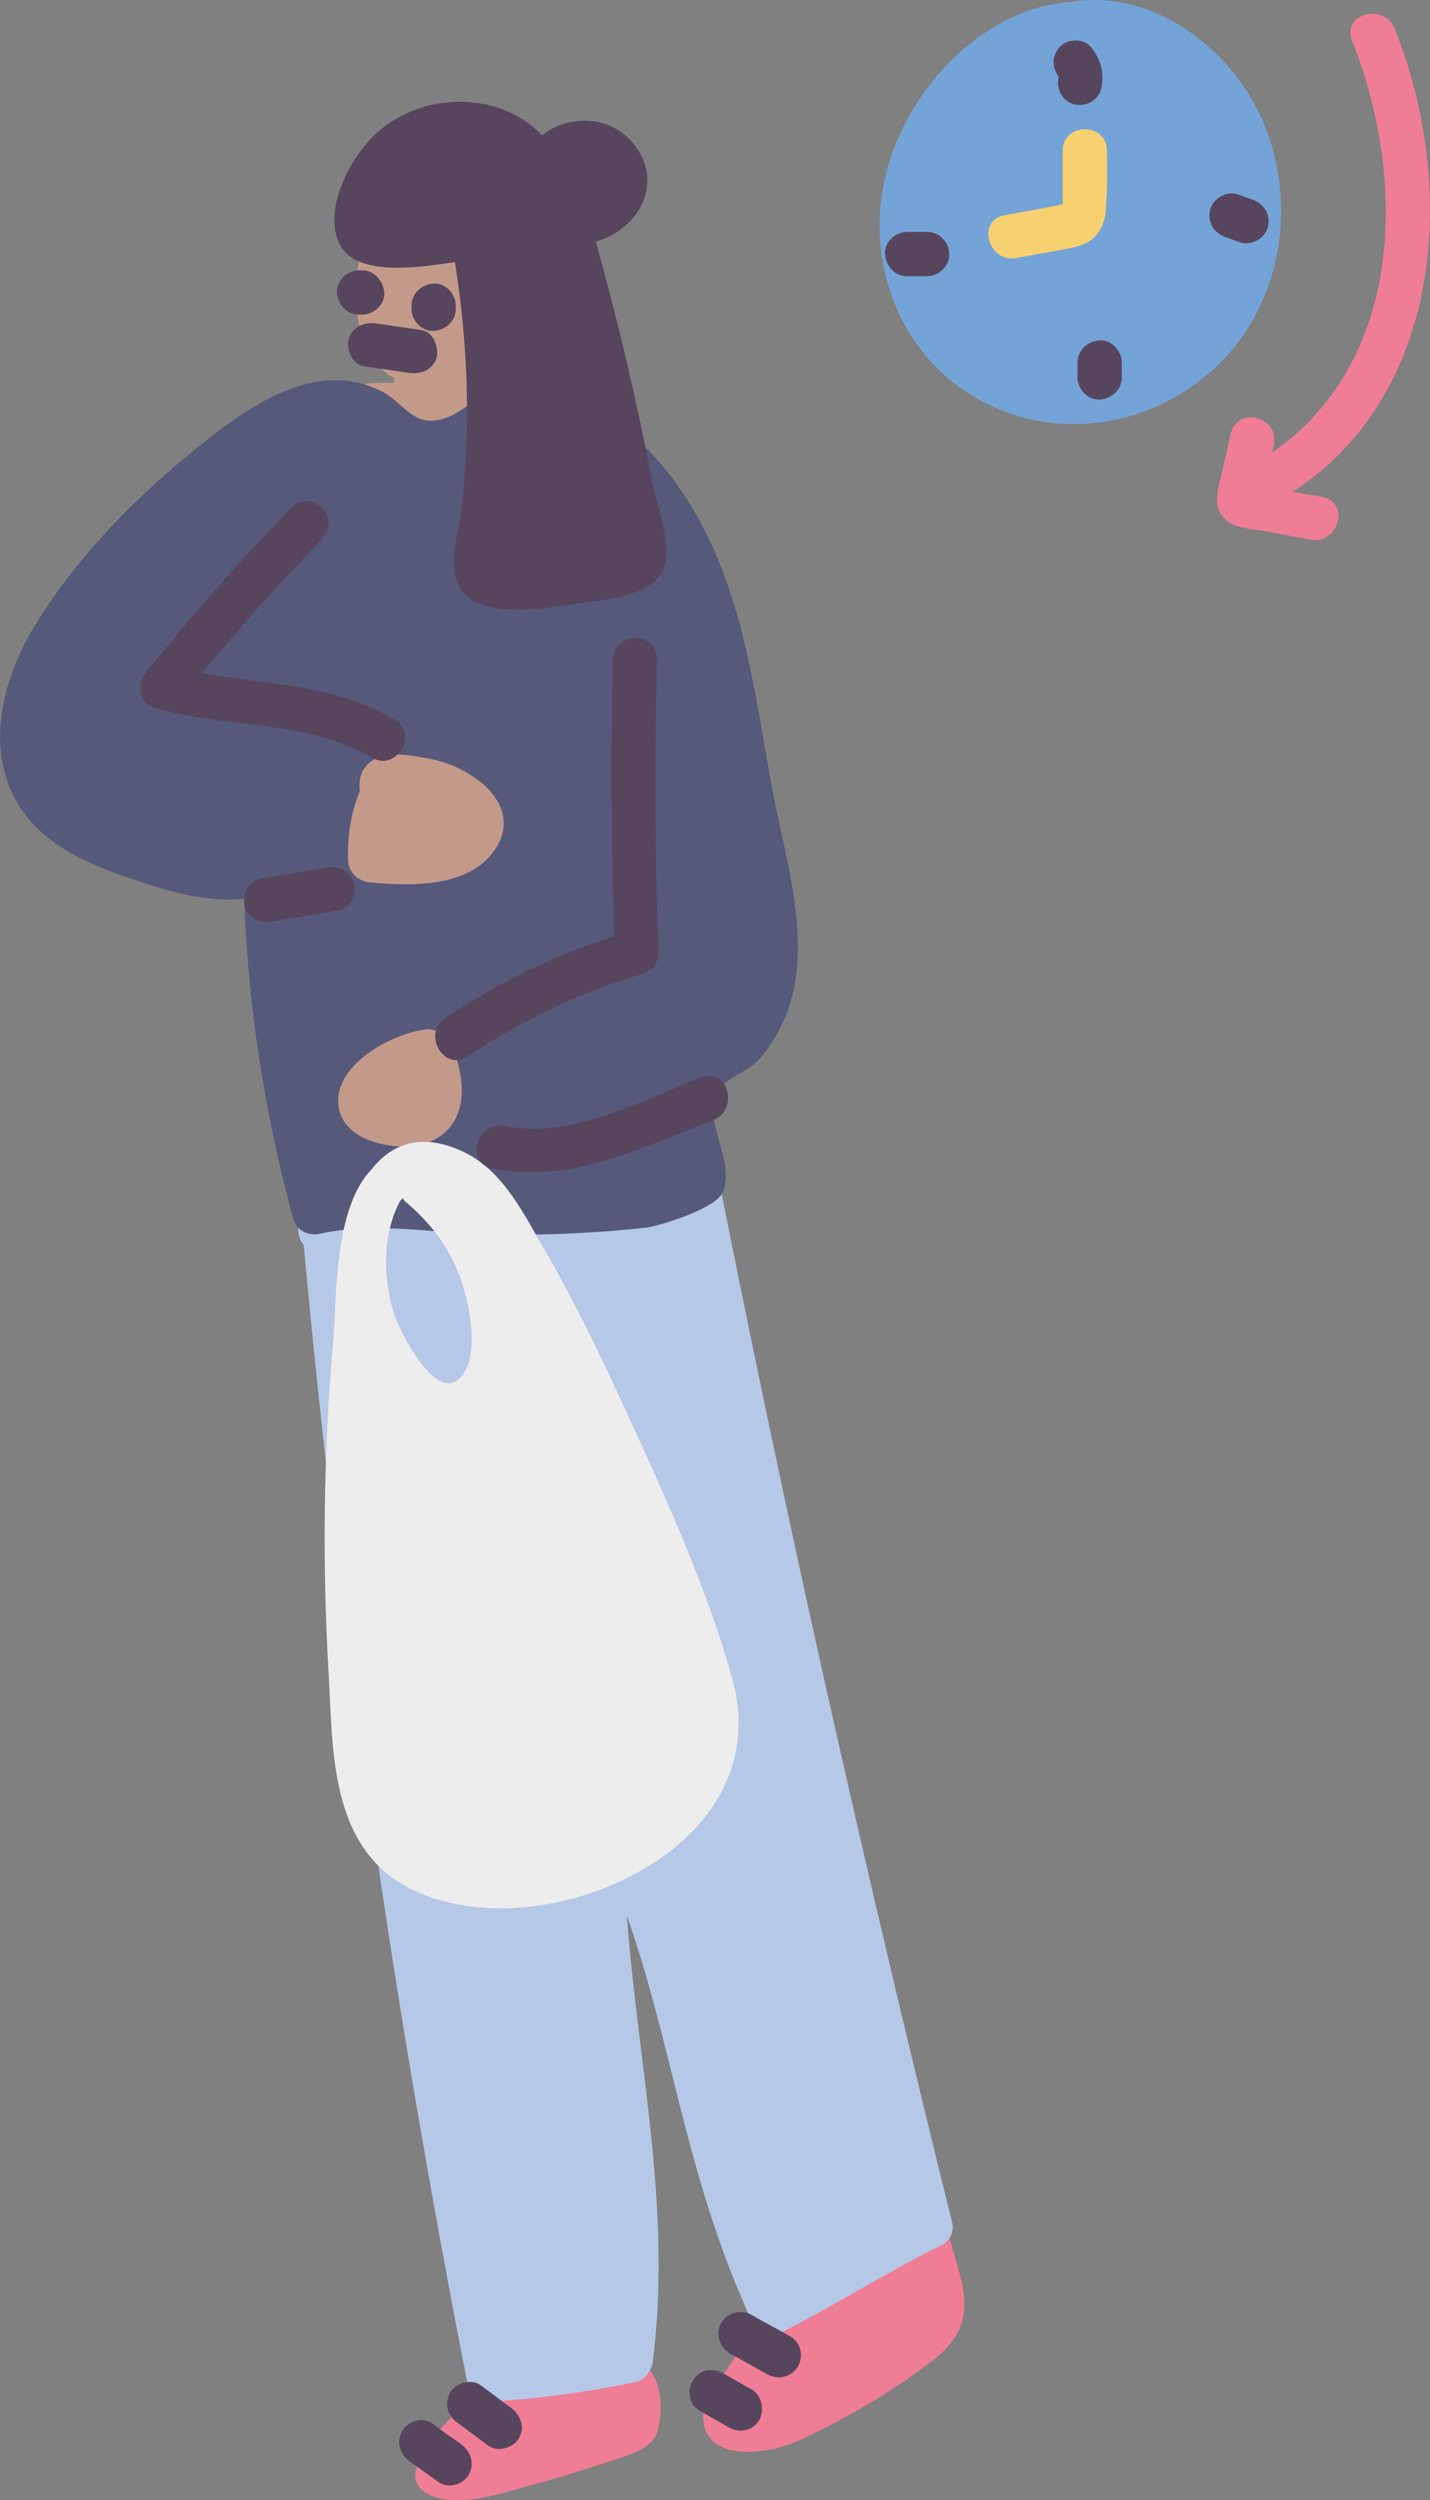<?xml version="1.0" encoding="utf-8"?>
<!-- Generator: Adobe Illustrator 23.0.2, SVG Export Plug-In . SVG Version: 6.00 Build 0)  -->
<svg version="1.1" id="Capa_1" xmlns="http://www.w3.org/2000/svg" xmlns:xlink="http://www.w3.org/1999/xlink" x="0px" y="0px" viewBox="0 0 800 1398.5" style="enable-background:new 0 0 800 1398.5;" xml:space="preserve">

<rect x="0" y="0" width="800" height="1398.5" fill="#808080" stroke="none"/>

<g>
	<path d="M519.8,1249.1c-26.8-67.2-40.8-136.6-54.9-206.7c-29.3-146.9-52.8-294.6-71-443.1
		c10.7-7.4,20.2-16.5,28.1-27.2c19.8-26.8,18.6-57.3,13.6-87.9c-6.6-39.6-16.9-79.2-30.5-117.2c-21.5-61.9-54-149.8-137.4-152.7
		c0-1.7,0-3.3,0-5l0,0c24.3-14,35.1-45.4,38-70.1c1.7-17.3,1.2-38.8-14-51.6c-7-5.8-16.1-8.7-24.8-8.3c-2.5-2.5-6.2-3.7-10.7-2.9
		c-40.4,7.8-53.6,45-56.5,78.4c-2.1,22.3,2.5,47,21,56.9l-0.4,2.5c-61.5-2.5-103.6,41.7-137.4,83.8c-19.8,25.2-40,51.2-54.9,79.2
		c-11.1,21-16.9,46.6-3.7,68.5c14,22.7,45,28.5,70.1,33.4c19,3.7,38.8,6.2,58.2,7.4c22.7,137.8,19,277.7,44.1,415.1
		c25.2,139.9,61.9,292.9,87.1,432.4c-10.3,10.7-35.5,29.7-43.3,42.5c-5.8,9.1,16.1,10.7,26,9.1c26.8-4.1,46.2-23.9,71.4-33.8
		c16.5-6.2,23.9-5,25.2-22.3c1.7-24.8-0.4-61.9-2.9-86.2c-2.9-27.2-5.8-54.5-8.7-81.7c-6.2-56.5-12.4-113-19-169.6
		c12.4,42.9,24.8,85.8,37.1,128.7c12.8,44.6,25.6,89.1,38.4,134.1c3.3,12,18.6,27.2,21,39.6c2.9,13.6-9.9,16.1-18.6,26.8
		c-9.1,11.1-14.4,20.2-12,34.2c0.8,6.2,9.5,9.1,15.3,7.8c31.4-7.4,59.8-21.5,82.9-42.1C521.1,1299.4,532.2,1280,519.8,1249.1z
		 M141.9,415.2c-8.7-2.5-17.3-5.8-26-9.1c3.3-1.7,6.6-2.9,9.9-4.5c3.7-1.7,8.3-4.1,12.4-6.2l2.5,13.2
		C141.1,411.1,141.5,413.2,141.9,415.2z" style="fill:#C39A8A;"/>
	<path d="M356.9,1321.3c-10.3-3.3-26.4,0.8-37.1,1.7c-16.1,1.2-31.4,2.9-47,7.8c-5,1.7-7.4,5-8.3,8.7
		c-11.6,12.4-27.6,26.8-31.8,42.1c-1.2,3.7,0,8.3,3.3,11.1c15.7,13.2,47.4,0.8,65.2-3.7c15.3-4.1,30.1-9.1,45.4-14
		c8.3-2.9,16.5-5.4,20.6-13.2C371.7,1350.1,370.9,1325.8,356.9,1321.3z" style="fill:#EF7D95;"/>
	<path d="M531.8,1254c-1.7-5.8-8.7-9.9-15.3-7.8c-26,8.3-50.7,18.2-74.7,30.5c-3.3,1.7-5.4,4.1-5.8,7
		c-0.4,0.4-0.4,0.4-0.8,0.8c-9.5,12.8-18.6,25.6-27.2,38.8c-5.8,9.1-16.5,20.2-14.4,31.8c3.7,22.7,37.1,17.3,52.8,10.3
		c26-12,54.5-28.5,76.3-45.8C547.9,1299.8,539.2,1280,531.8,1254z" style="fill:#EF7D95;"/>
	<path d="M532.6,1242.9c-49.5-199.7-94.5-400.2-134.1-601.5c-1.2-6.2-9.1-9.1-15.3-7.8
		c-69.3,14.9-138.6,29.7-207.5,44.6c-10.3,2.1-10.7,12.4-5.8,18.2c19.8,214.1,50.3,427,92,638.7c0.8,4.5,7,8.7,12,8.3
		c27.6-1.7,55.3-5.4,82.1-11.1c5-1.2,8.3-6.2,9.1-10.7c11.1-86.2-8.3-166.7-14.4-250c25.6,72.6,32.2,141.5,66.8,219.9
		c3.3,7,3.7,21,10.3,17.7c30.1-14,68.9-38.8,98.6-53.2C532.2,1253.2,533.9,1247.4,532.6,1242.9z" style="fill:#B6C8E8;"/>
	<path d="M432.4,443.3c-8.7-46.6-14.4-95.7-34.7-139.5c-15.3-33-41.3-67.2-78.4-81.3c-15.3-5.8-31.8-7.4-47.4-1.2
		c-8.7,3.3-16.1,11.1-24.8,13.2c-16.1,4.5-21.9-9.9-33.8-15.7c-39.2-19.8-80,12.8-107.7,35.5C71.8,282,40,315.4,18.2,352.1
		c-20.6,34.7-28.9,81.3,3.7,112.2c16.1,15.3,38.8,23.1,60.2,30.1c18.2,5.8,36.3,10.3,54.5,8.3c2.1,60.6,11.6,120.9,27.6,179.5
		c1.7,6.2,8.7,9.5,15.3,7.8c30.1-6.6,61.5-0.4,92,0.4c30.1,0.8,59.8-0.4,89.9-3.7c5.4-0.4,37.5-9.9,42.5-19
		c9.1-16.9-14-45.4-1.2-59.4c5-5.4,14.4-8.7,20.2-14c6.2-6.2,11.1-14,14.9-21.9C456.3,532.4,440.2,484.1,432.4,443.3z M255.8,623.6
		c-5.4,13.2-19,18.6-32.6,17.7c-12.8-0.8-29.7-5.8-33.4-20.2c-5.8-24.3,29.3-43.3,49.1-45.4c2.1,0,4.1,0.4,5.4,1.2
		c4.1,0.8,7.8,3.7,9.5,9.5C257.5,598.4,260.8,612,255.8,623.6z" style="fill:#56597A;"/>
	<path d="M364.7,268.4c-8.7-45-19-89.1-31.4-133.3c23.5-6.6,38-31.4,22.3-53.2c-12.8-17.7-37.5-18.2-52.4-6.2
		c-24.3-26-71.8-25.2-97.4,3.7c-12,13.6-24.3,38.8-16.1,56.5c8.7,19,42.9,14,64.8,10.7c7.4,46.6,9.1,94.1,3.3,140.7
		c-1.7,14.9-10.7,38,6.2,48.3c15.3,9.1,41.7,4.5,58.6,2.1c14.4-2.1,40-3.7,47.9-17.7C377.1,306.3,367.2,282.4,364.7,268.4z" style="fill:#57455E;"/>
	<path d="M707.6,70.3C690.2,27.8,645.7-6.4,599.5,1c-48.7,3.3-89.9,47-102.7,92c-14.4,49.1,4.5,104.4,49.9,130
		c42.5,23.9,94.1,16.9,130.4-14.9C715.8,174.3,726.5,117.8,707.6,70.3z" style="fill:#74A3D7;"/>
	<path d="M780.2,15.9c-5.8-14.4-29.7-8.3-23.9,6.6c31.4,78.8,28.5,180.3-44.6,230.6c0.4-1.2,0.8-2.9,0.8-4.1
		c3.7-15.7-20.2-22.3-23.9-6.6c-2.1,8.3-3.7,16.9-5.8,25.2c-1.7,7.4-4.1,15.7,1.7,21.9c5.4,6.2,14.9,6.2,22.3,7.4
		c8.7,1.7,17.7,3.3,26.4,5c15.7,2.9,22.3-21,6.6-23.9l-16.5-2.9C807.4,220.1,815.7,104.6,780.2,15.9z" style="fill:#EF7D95;"/>
	<path d="M409.7,939.2c-15.3-54.9-40.8-109.3-64.8-161.3c-12.4-26.8-25.2-52.8-40-78.4c-11.6-19.8-23.1-44.6-45.8-55.3
		c-23.5-11.1-40.4-4.1-51.2,9.9c-21.5,21.9-19.4,73.4-21.5,95.7c-5.4,62.3-6.2,125-2.5,187.3c2.5,44.1,0.4,101.1,51.6,122.1
		c40.4,16.5,91.6,6.6,127.1-15.3C401.9,1020.1,421.7,982.1,409.7,939.2z M219.9,680.9c0.8-2.9,2.5-6.2,3.7-8.7
		c0.4-0.8,1.2-1.2,1.7-2.1c0.4,0.8,1.2,2.1,2.5,2.9c14,12,24.3,26,30.1,42.9c4.5,13.2,10.3,40,1.2,52.8
		c-14,19.8-35.9-24.8-38.8-34.2C215,717.2,214.1,697.9,219.9,680.9z" style="fill:#EDEDED;"/>
	<path d="M202.6,151.2h-1.7c-6.6,0-12.8,5.8-12.4,12.4c0.4,6.6,5.4,12.4,12.4,12.4h1.7c6.6,0,12.8-5.8,12.4-12.4
		C214.5,157,209.2,151.2,202.6,151.2z" style="fill:#57455E;"/>
	<path d="M242.6,158.6c-6.6,0.4-12.4,5.4-12.4,12.4v1.7c0,6.6,5.8,12.8,12.4,12.4s12.4-5.4,12.4-12.4V171
		C255,164.4,249.2,158.2,242.6,158.6z" style="fill:#57455E;"/>
	<path d="M235.6,184.6c-8.3-1.2-16.9-2.5-25.2-3.7c-6.6-0.8-13.2,1.7-15.3,8.7c-1.7,5.8,2.1,14.4,8.7,15.3
		c8.3,1.2,16.9,2.5,25.2,3.7c6.6,0.8,13.2-1.7,15.3-8.7C245.5,193.7,242.2,185.4,235.6,184.6z" style="fill:#57455E;"/>
	<path d="M241.8,424.7c-9.5-1.7-23.1-5-32.2,0c-7.4,4.1-9.1,10.7-8.3,17.7c-5,12.4-7,25.2-6.6,38.8
		c0.4,7,5.4,11.6,12.4,12.4c23.5,2.1,57.8,3.3,71.4-21C291.7,448.2,262.4,428.9,241.8,424.7z" style="fill:#C39A8A;"/>
	<path d="M220.7,402.5c-33-19.8-71-19.4-107.7-26c21.5-26,43.7-50.7,67.2-75.1c11.1-11.6-6.2-28.9-17.3-17.3
		c-28.5,29.3-55.3,59.8-80.9,91.6c-5.8,7-4.1,18.2,5.4,20.6c39.6,11.1,84.2,6.2,120.9,27.6C222,431.7,234.3,410.3,220.7,402.5z" style="fill:#57455E;"/>
	<path d="M198,494c-2.1-7-8.7-9.9-15.3-8.7c-12.4,2.1-24.8,4.1-37.1,6.2c-6.6,1.2-10.3,9.1-8.7,15.3
		c2.1,7,8.7,9.9,15.3,8.7c12.4-2.1,24.8-4.1,37.1-6.2C196,508.1,199.7,499.8,198,494z" style="fill:#57455E;"/>
	<path d="M367.6,369c0.4-16.1-24.3-16.1-24.8,0c-1.2,51.6-0.8,103.1,0.8,154.7c-33.4,10.7-65.2,26-94.5,45.8
		c-13.2,8.7-0.8,30.1,12.4,21.5c30.5-20.2,62.7-35.9,97.8-46.2c5-1.7,9.5-6.6,9.1-12C366.4,478,366,423.5,367.6,369z" style="fill:#57455E;"/>
	<path d="M392.4,602.6c-33.8,13.2-73,34.7-110.2,27.2c-15.7-2.9-22.3,20.6-6.6,23.9c43.7,8.7,83.8-12,123.4-27.2
		C413.8,620.7,407.2,596.8,392.4,602.6z" style="fill:#57455E;"/>
	<path d="M441.9,1306.8c-7-4.1-14.4-7.8-21.5-12c-5.8-3.3-13.6-1.2-16.9,4.5c-3.3,5.8-1.2,13.6,4.5,16.9l21.5,12
		c5.8,3.3,13.6,1.2,16.9-4.5C449.7,1318,448.1,1310.1,441.9,1306.8z" style="fill:#57455E;"/>
	<path d="M420.4,1336.5c-5.4-2.9-10.7-6.2-16.1-9.1c-5.8-3.3-13.6-1.7-16.9,4.5c-3.3,5.8-1.7,13.6,4.5,16.9l16.1,9.1
		c5.8,3.3,13.6,1.7,16.9-4.5C427.8,1347.7,426.2,1339.8,420.4,1336.5z" style="fill:#57455E;"/>
	<path d="M285.9,1346.8c-5.8-4.1-11.6-8.7-17.3-12.8c-5.4-3.7-14-0.8-16.9,4.5c-3.3,6.6-1.2,12.8,4.5,16.9
		s11.6,8.7,17.3,12.8c5.4,3.7,14,0.8,16.9-4.5C293.8,1357.6,291.3,1351,285.9,1346.8z" style="fill:#57455E;"/>
	<path d="M257.9,1367.1c-5.4-3.7-10.7-7.4-16.1-11.6c-5.4-3.7-14-1.2-16.9,4.5c-3.3,6.2-1.2,12.8,4.5,16.9l16.1,11.6
		c5.4,3.7,14,1.2,16.9-4.5C265.7,1377.8,263.2,1371.2,257.9,1367.1z" style="fill:#57455E;"/>
	<path d="M610.2,26.2c-4.1-5-13.2-4.5-17.3,0c-4.5,5-4.5,11.1-0.8,16.5c0,0,0,0,0,0.4l0,0c0,0.4,0,0.4,0,0.8
		c-1.2,6.2,2.5,12.8,8.7,14.4c6.6,1.7,13.6-2.1,15.3-8.7C618,40.6,615.6,32.8,610.2,26.2z" style="fill:#57455E;"/>
	<path d="M518.6,129.7h-11.1c-6.6,0-12.8,5.8-12.4,12.4c0.4,6.6,5.4,12.4,12.4,12.4h11.1c6.6,0,12.8-5.8,12.4-12.4
		C531,135.5,525.6,129.7,518.6,129.7z" style="fill:#57455E;"/>
	<path d="M615.2,190.4c-6.6,0.4-12.4,5.4-12.4,12.4v8.3c0,6.6,5.8,12.8,12.4,12.4c6.6-0.4,12.4-5.4,12.4-12.4v-8.3
		C627.5,196.2,621.8,190,615.2,190.4z" style="fill:#57455E;"/>
	<path d="M700.6,111.6c-2.9-0.8-5.4-2.1-8.3-2.9c-6.2-2.1-14,2.5-15.3,8.7c-1.7,7,2.1,12.8,8.7,15.3
		c2.9,0.8,5.4,2.1,8.3,2.9c6.2,2.1,14-2.5,15.3-8.7C710.9,119.8,707.2,114.1,700.6,111.6z" style="fill:#57455E;"/>
	<path d="M619.3,84.4c0-16.1-24.8-16.1-24.8,0c0,6.2,0,12.4,0,18.2c0,2.9,0,6.2,0,9.1c0,0.8,0,1.7,0,2.5
		c-10.7,2.5-21.5,4.1-32.6,6.2c-15.7,2.9-9.1,26.8,6.6,23.9c9.1-1.7,18.6-3.3,27.6-5c6.2-1.2,12.4-2.5,16.9-7.4
		c4.5-5,5.8-11.6,5.8-17.7C619.7,104.2,619.3,94.3,619.3,84.4z" style="fill:#F7D16F;"/>
</g>
</svg>
